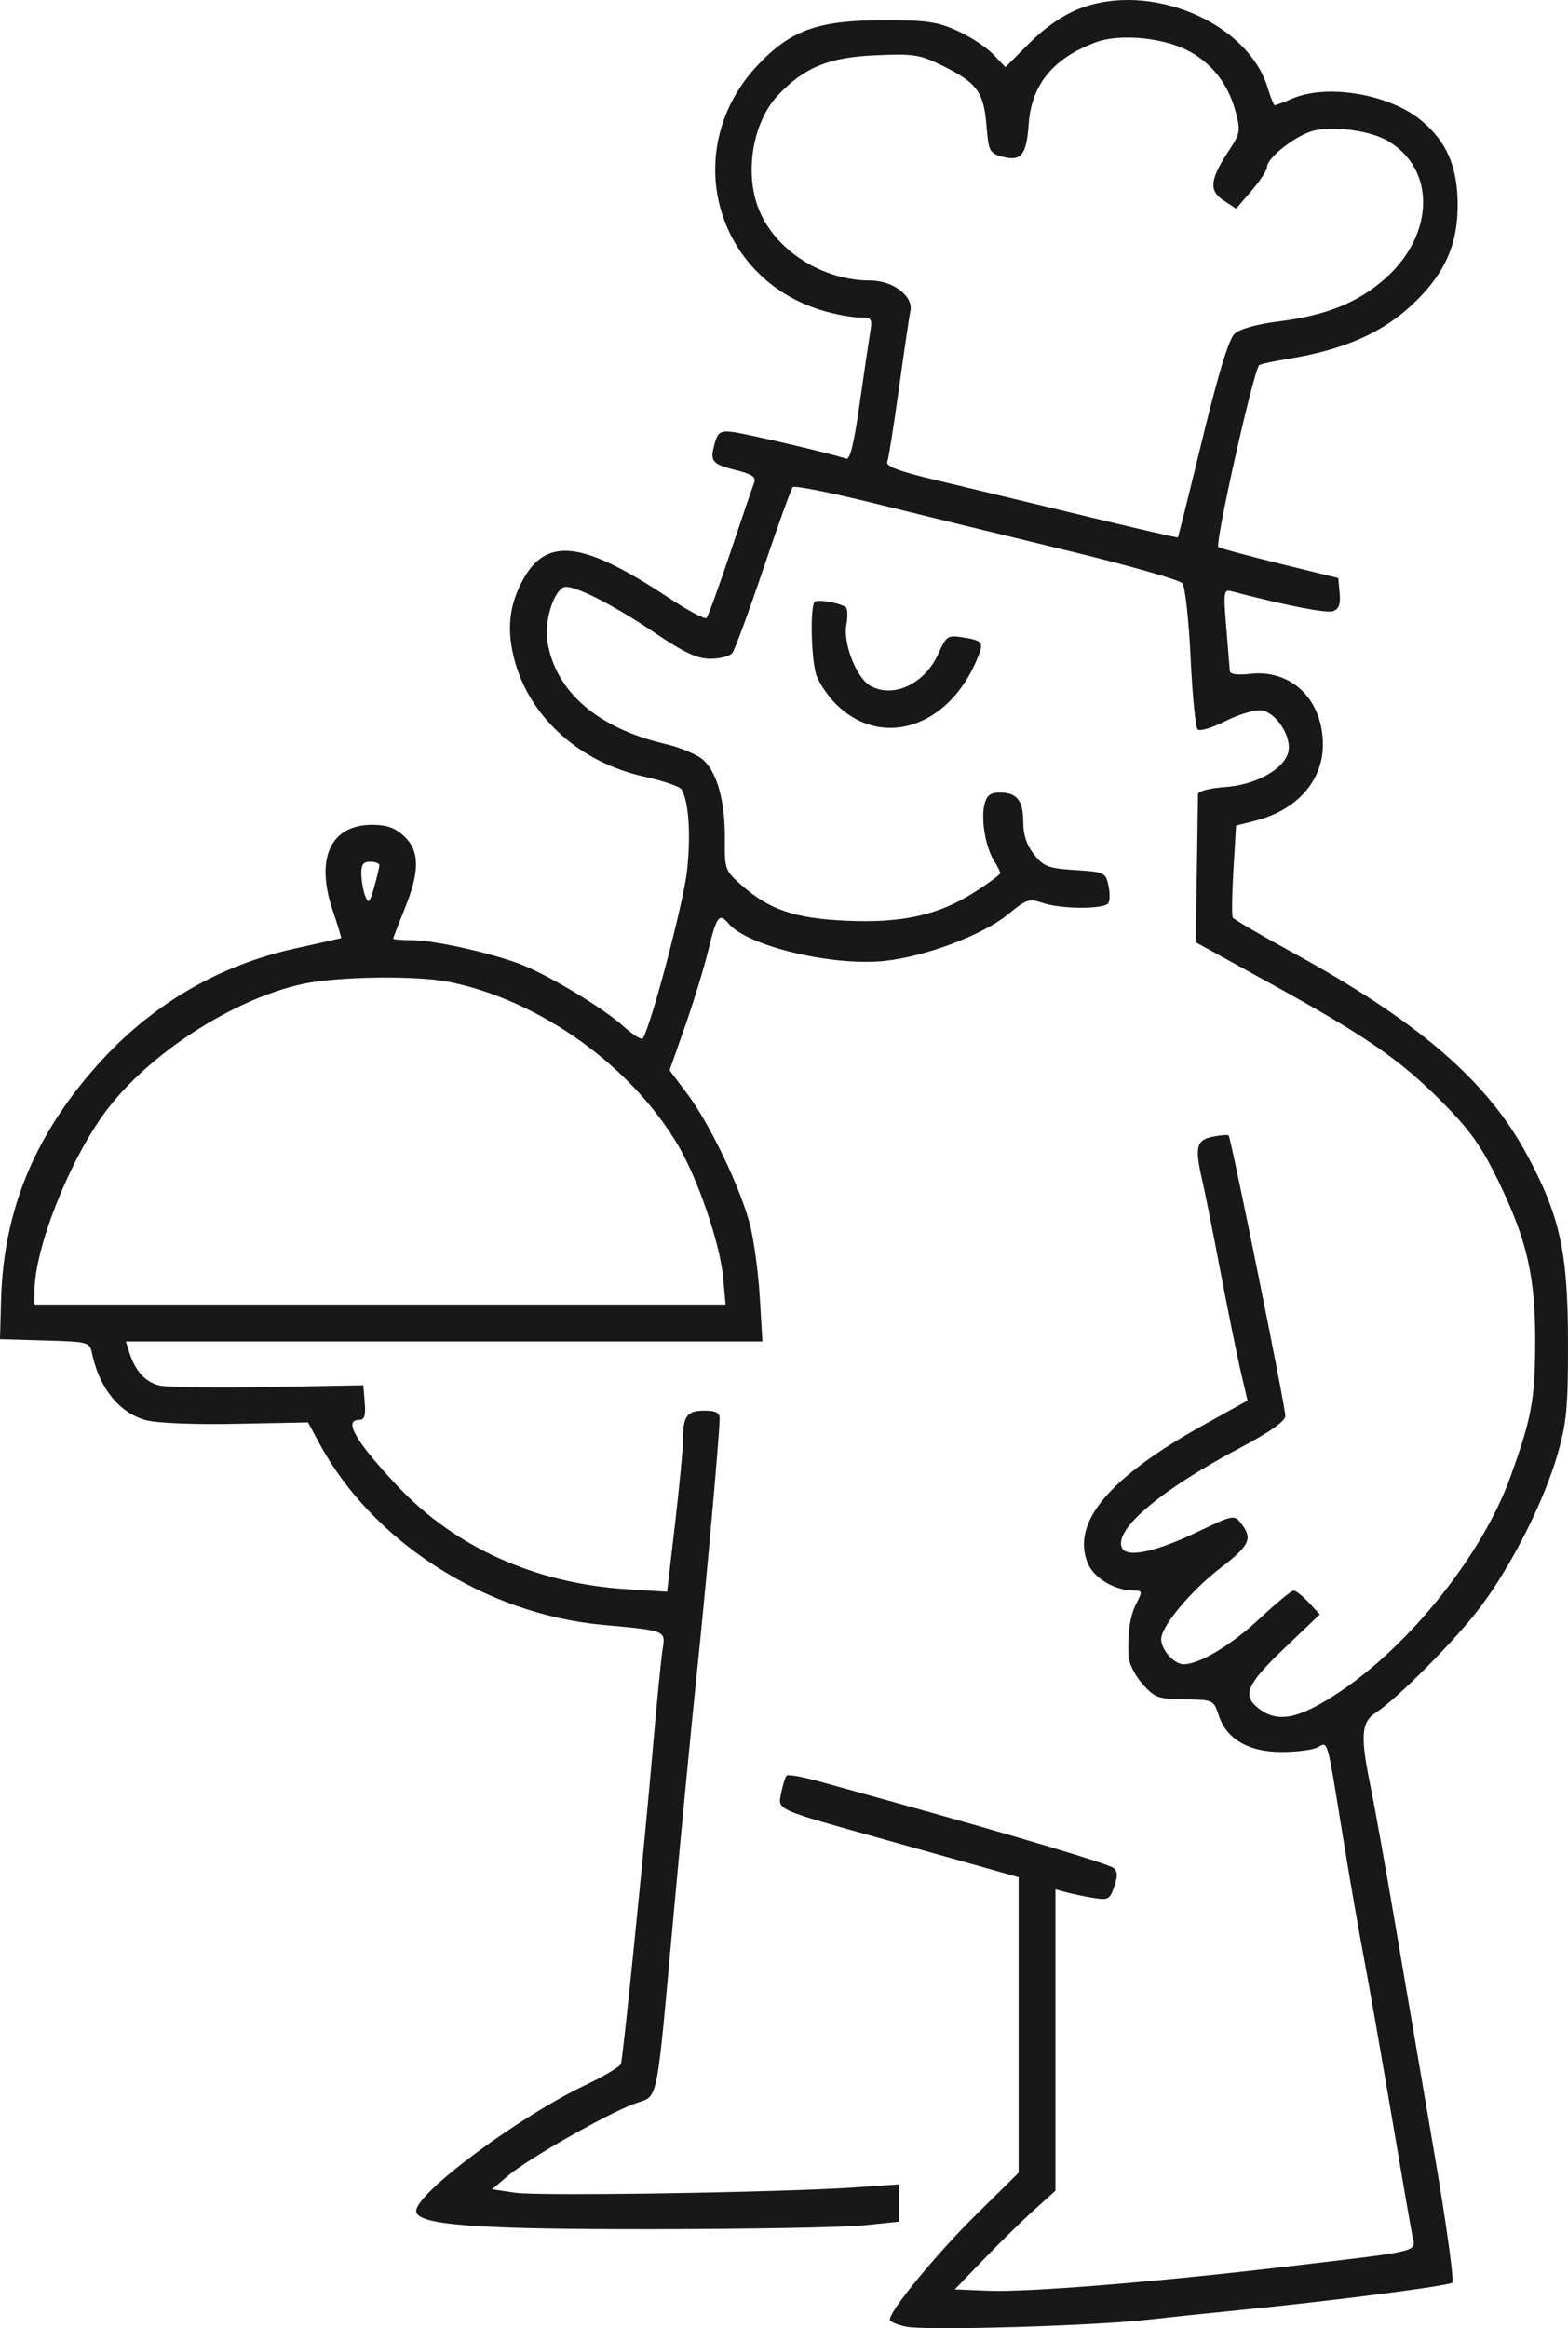 <svg width="194" height="288" viewBox="0 0 194 288" fill="none" xmlns="http://www.w3.org/2000/svg">
<path fill-rule="evenodd" clip-rule="evenodd" d="M133.445 1.112C131.473 1.895 129.249 3.437 127.365 5.326L124.394 8.305L122.869 6.708C122.029 5.83 120.029 4.521 118.423 3.798C115.937 2.68 114.572 2.487 109.244 2.501C101.191 2.521 97.838 3.724 93.753 8.054C84.069 18.323 88.324 34.414 101.782 38.422C103.34 38.885 105.369 39.265 106.292 39.265C107.915 39.265 107.959 39.336 107.618 41.405C107.425 42.582 106.837 46.573 106.311 50.274C105.648 54.944 105.149 56.923 104.678 56.742C103.301 56.212 92.119 53.588 90.52 53.419C89.114 53.271 88.798 53.493 88.411 54.907C87.813 57.092 88.07 57.406 91.102 58.171C93.104 58.676 93.582 59.017 93.297 59.74C93.097 60.247 91.772 64.129 90.353 68.366C88.933 72.603 87.61 76.236 87.413 76.439C87.215 76.644 85.133 75.538 82.786 73.982C72.137 66.926 67.662 66.362 64.712 71.704C62.955 74.887 62.647 78.041 63.719 81.872C65.674 88.857 71.797 94.305 79.669 96.061C82.011 96.584 84.098 97.287 84.305 97.623C85.214 99.097 85.499 103.25 85 107.738C84.564 111.654 80.621 126.614 79.543 128.445C79.396 128.693 78.307 128.018 77.123 126.944C74.782 124.824 68.496 120.986 64.864 119.461C61.538 118.064 53.858 116.305 51.066 116.301C49.736 116.298 48.648 116.213 48.648 116.11C48.648 116.007 49.288 114.343 50.07 112.412C51.957 107.754 51.934 105.241 49.987 103.431C48.875 102.397 47.843 102.032 46.036 102.032C40.907 102.032 38.993 106.168 41.154 112.583C41.787 114.462 42.26 116.022 42.205 116.047C42.149 116.073 39.581 116.65 36.497 117.331C27.263 119.369 19.155 124.042 12.678 131.057C4.465 139.954 0.439 149.499 0.132 160.804L0 165.654L5.542 165.817C11.057 165.98 11.085 165.988 11.413 167.529C12.308 171.731 14.806 174.798 18.05 175.674C19.42 176.044 24.005 176.23 29.243 176.127L38.115 175.953L39.488 178.507C46.053 190.709 60.005 199.651 74.586 201C82.497 201.731 82.351 201.671 81.974 204.062C81.791 205.219 81.255 210.661 80.782 216.153C79.721 228.489 77.099 254.446 76.829 255.294C76.72 255.638 74.751 256.815 72.454 257.909C64.143 261.867 51.492 271.274 51.492 273.495C51.492 275.232 58.611 275.782 80.795 275.758C92.687 275.745 104.401 275.53 106.826 275.281L111.235 274.828V272.515V270.202L105.972 270.57C96.871 271.207 66.645 271.685 63.699 271.24L60.881 270.813L62.872 269.126C65.331 267.041 75.008 261.53 78.463 260.245C81.55 259.098 81.116 261.188 83.353 236.695C84.284 226.495 85.571 213.143 86.212 207.023C87.351 196.142 89.023 177.482 89.038 175.497C89.043 174.741 88.577 174.498 87.115 174.498C84.99 174.498 84.486 175.197 84.506 178.112C84.513 179.106 84.072 183.741 83.527 188.412L82.535 196.904L77.398 196.571C66.182 195.844 56.286 191.376 49.195 183.839C44.038 178.358 42.453 175.64 44.414 175.64C45.093 175.64 45.261 175.134 45.126 173.5L44.949 171.36L33.242 171.57C26.803 171.685 20.74 171.605 19.77 171.391C17.997 171.001 16.726 169.604 15.975 167.223L15.57 165.939H54.951H94.332L93.999 160.376C93.816 157.316 93.26 153.272 92.763 151.389C91.562 146.831 87.782 138.963 85.049 135.331L82.842 132.396L84.762 126.937C85.819 123.934 87.121 119.67 87.657 117.46C88.657 113.332 89.005 112.876 90.122 114.225C92.439 117.026 102.996 119.555 109.472 118.862C114.527 118.321 121.613 115.648 124.685 113.125C126.987 111.233 127.345 111.112 128.974 111.681C131.221 112.467 136.656 112.491 137.132 111.718C137.33 111.396 137.331 110.398 137.135 109.5C136.793 107.937 136.616 107.856 133.031 107.627C129.705 107.415 129.133 107.199 127.943 105.709C127.034 104.568 126.602 103.286 126.601 101.718C126.597 99.019 125.824 98.037 123.7 98.037C122.532 98.037 122.083 98.384 121.803 99.498C121.347 101.324 121.922 104.768 122.963 106.434C123.398 107.129 123.753 107.838 123.753 108.01C123.753 108.182 122.351 109.222 120.638 110.32C116.158 113.195 111.635 114.208 104.695 113.893C98.321 113.603 95.208 112.545 91.734 109.486C89.704 107.698 89.645 107.534 89.68 103.791C89.723 99.181 88.77 95.66 87.039 94.029C86.341 93.371 84.197 92.465 82.275 92.016C73.95 90.068 68.755 85.568 67.738 79.422C67.34 77.019 68.341 73.488 69.649 72.677C70.551 72.118 75.449 74.532 81.012 78.278C84.693 80.757 86.268 81.49 87.913 81.49C89.085 81.49 90.297 81.168 90.606 80.776C90.915 80.384 92.64 75.698 94.44 70.363C96.239 65.028 97.877 60.479 98.08 60.256C98.282 60.032 102.925 60.96 108.398 62.318C113.87 63.675 124.492 66.273 132.003 68.09C139.514 69.906 145.94 71.734 146.283 72.152C146.628 72.571 147.085 76.68 147.305 81.335C147.522 85.967 147.914 89.972 148.175 90.233C148.436 90.495 149.982 90.032 151.611 89.204C153.239 88.377 155.242 87.779 156.061 87.876C157.89 88.092 159.872 91.179 159.387 93.056C158.841 95.172 155.371 97.085 151.58 97.36C149.602 97.504 148.22 97.869 148.222 98.248C148.223 98.603 148.159 102.867 148.079 107.725L147.934 116.557L157.038 121.575C169.005 128.17 173.219 131.075 178.419 136.312C181.86 139.778 183.259 141.74 185.344 146.022C188.918 153.366 189.959 157.875 189.942 165.939C189.927 173.135 189.516 175.368 186.851 182.755C183.445 192.194 174.551 203.393 165.811 209.246C160.576 212.752 157.921 213.235 155.473 211.127C153.715 209.613 154.373 208.223 158.887 203.91L163.297 199.698L161.918 198.225C161.159 197.415 160.32 196.752 160.054 196.752C159.787 196.752 157.898 198.312 155.856 200.217C152.33 203.506 148.447 205.842 146.458 205.869C145.282 205.885 143.667 204.086 143.667 202.761C143.667 201.163 147.364 196.743 151.077 193.899C154.534 191.253 154.986 190.339 153.686 188.621C152.697 187.315 152.763 187.303 147.925 189.605C142.765 192.061 139.292 192.742 138.778 191.398C137.906 189.12 143.632 184.303 153.34 179.148C157.173 177.112 159.029 175.806 159.029 175.145C159.029 173.99 152.307 140.748 152.014 140.454C151.904 140.344 151.006 140.416 150.017 140.615C147.999 141.019 147.794 141.931 148.777 146.143C149.084 147.459 150.093 152.516 151.02 157.38C151.947 162.245 153.076 167.805 153.529 169.736L154.351 173.248L148.914 176.268C137.164 182.797 132.511 188.36 134.591 193.395C135.341 195.21 137.939 196.752 140.25 196.752C141.344 196.752 141.368 196.854 140.61 198.324C139.807 199.882 139.508 201.866 139.624 204.874C139.657 205.732 140.431 207.273 141.344 208.298C142.871 210.012 143.29 210.165 146.574 210.213C150.113 210.264 150.149 210.281 150.792 212.21C151.772 215.147 154.492 216.723 158.582 216.723C160.434 216.723 162.438 216.461 163.036 216.14C164.33 215.445 164.134 214.747 166.164 227.28C166.978 232.301 168.133 238.977 168.733 242.115C169.332 245.254 170.843 253.856 172.091 261.231C173.339 268.606 174.523 275.458 174.724 276.457C175.161 278.637 176.274 278.354 159.314 280.362C143.062 282.285 127.148 283.575 122.215 283.37L118.13 283.199L121.701 279.49C123.665 277.45 126.466 274.705 127.926 273.389L130.581 270.998V252.353V233.709L131.861 234.061C132.565 234.254 134.067 234.568 135.198 234.758C137.103 235.079 137.3 234.976 137.859 233.367C138.303 232.087 138.286 231.483 137.793 231.075C137.185 230.57 125.597 227.096 110.951 223.026C107.821 222.157 103.546 220.969 101.45 220.386C99.354 219.803 97.5 219.466 97.331 219.636C97.162 219.806 96.862 220.752 96.665 221.739C96.225 223.945 95.67 223.694 109.528 227.572C115.318 229.192 121.399 230.898 123.042 231.364L126.029 232.211V250.488V268.765L120.742 273.985C115.829 278.837 110.097 285.811 110.097 286.939C110.097 287.207 111.048 287.606 112.209 287.824C114.795 288.31 135.316 287.712 141.96 286.956C144.62 286.653 149.613 286.129 153.055 285.791C164.7 284.647 179.226 282.778 179.678 282.365C179.926 282.139 178.945 275.044 177.5 266.599C176.055 258.154 173.881 245.416 172.67 238.291C171.458 231.166 170.069 223.41 169.584 221.054C168.295 214.795 168.405 213.055 170.164 211.9C172.971 210.055 180.135 202.824 183.197 198.744C187.058 193.598 191.028 185.721 192.719 179.852C193.836 175.97 194.011 174.065 193.999 165.939C193.982 154.794 192.991 150.339 188.814 142.647C183.9 133.594 175.345 126.26 159.742 117.724C155.91 115.627 152.663 113.731 152.527 113.509C152.391 113.288 152.426 110.637 152.606 107.617L152.932 102.126L155.297 101.529C160.439 100.231 163.676 96.598 163.676 92.125C163.676 86.552 159.802 82.773 154.681 83.352C153.069 83.534 152.186 83.407 152.156 82.989C152.132 82.635 151.934 80.213 151.719 77.606C151.356 73.237 151.405 72.887 152.339 73.132C159.167 74.923 164.168 75.899 164.958 75.595C165.658 75.325 165.88 74.701 165.751 73.363L165.573 71.504L158.283 69.71C154.273 68.722 150.881 67.801 150.743 67.664C150.296 67.215 155.08 45.888 155.786 45.18C155.92 45.046 157.515 44.694 159.33 44.398C166.394 43.245 171.186 41.114 175 37.429C178.803 33.755 180.367 30.204 180.348 25.285C180.33 20.595 178.982 17.496 175.825 14.886C171.92 11.659 164.297 10.348 159.971 12.161C158.847 12.632 157.832 13.017 157.715 13.017C157.598 13.017 157.21 12.054 156.852 10.877C154.368 2.71 142.201 -2.367 133.445 1.112ZM146.742 6.143C149.788 7.622 151.939 10.303 152.864 13.773C153.509 16.189 153.457 16.491 152.045 18.631C149.686 22.206 149.539 23.578 151.382 24.789L152.939 25.812L154.846 23.599C155.895 22.382 156.754 21.07 156.754 20.684C156.754 19.464 160.629 16.512 162.759 16.112C165.489 15.598 169.631 16.212 171.723 17.441C177.626 20.909 177.51 28.93 171.479 34.368C168.12 37.396 164.098 39.027 158.166 39.765C155.543 40.092 153.405 40.686 152.766 41.267C152.042 41.923 150.779 46.041 148.77 54.298C147.155 60.937 145.788 66.418 145.732 66.478C145.676 66.537 140.388 65.318 133.98 63.768C127.573 62.218 119.441 60.26 115.908 59.418C111.163 58.287 109.563 57.686 109.78 57.118C109.943 56.695 110.598 52.569 111.237 47.95C111.877 43.33 112.505 39.073 112.634 38.489C113.042 36.643 110.494 34.7 107.664 34.7C101.973 34.7 96.355 31.27 94.111 26.426C91.996 21.862 92.994 15.188 96.312 11.714C99.554 8.32 102.546 7.099 108.246 6.841C113.03 6.626 113.783 6.74 116.548 8.097C120.851 10.208 121.709 11.357 122.046 15.463C122.313 18.725 122.43 18.958 124.003 19.378C126.354 20.004 126.994 19.213 127.274 15.342C127.626 10.452 130.285 7.21 135.564 5.235C138.395 4.175 143.552 4.595 146.742 6.143ZM100.793 74.463C100.196 75.062 100.372 81.845 101.03 83.592C101.363 84.476 102.323 85.928 103.164 86.819C108.766 92.757 117.314 90.191 120.906 81.495C121.761 79.423 121.648 79.256 119.099 78.841C117.258 78.541 117.089 78.656 116.093 80.872C114.427 84.577 110.599 86.404 107.73 84.864C105.997 83.934 104.281 79.611 104.717 77.277C104.916 76.214 104.864 75.222 104.601 75.072C103.597 74.501 101.146 74.109 100.793 74.463ZM46.937 107.024C46.936 107.26 46.646 108.479 46.293 109.735C45.746 111.681 45.585 111.849 45.199 110.876C44.949 110.248 44.727 109.028 44.705 108.166C44.674 106.963 44.931 106.596 45.803 106.596C46.429 106.596 46.939 106.789 46.937 107.024ZM55.59 121.469C66.691 123.707 78.009 131.766 83.847 141.592C86.335 145.776 89.091 153.847 89.472 158.054L89.772 161.375H47.02H4.267V159.754C4.267 154.469 8.544 143.622 13.014 137.569C18.293 130.42 28.787 123.606 37.409 121.727C41.751 120.781 51.49 120.643 55.59 121.469Z" fill="#181818"/>
</svg>
